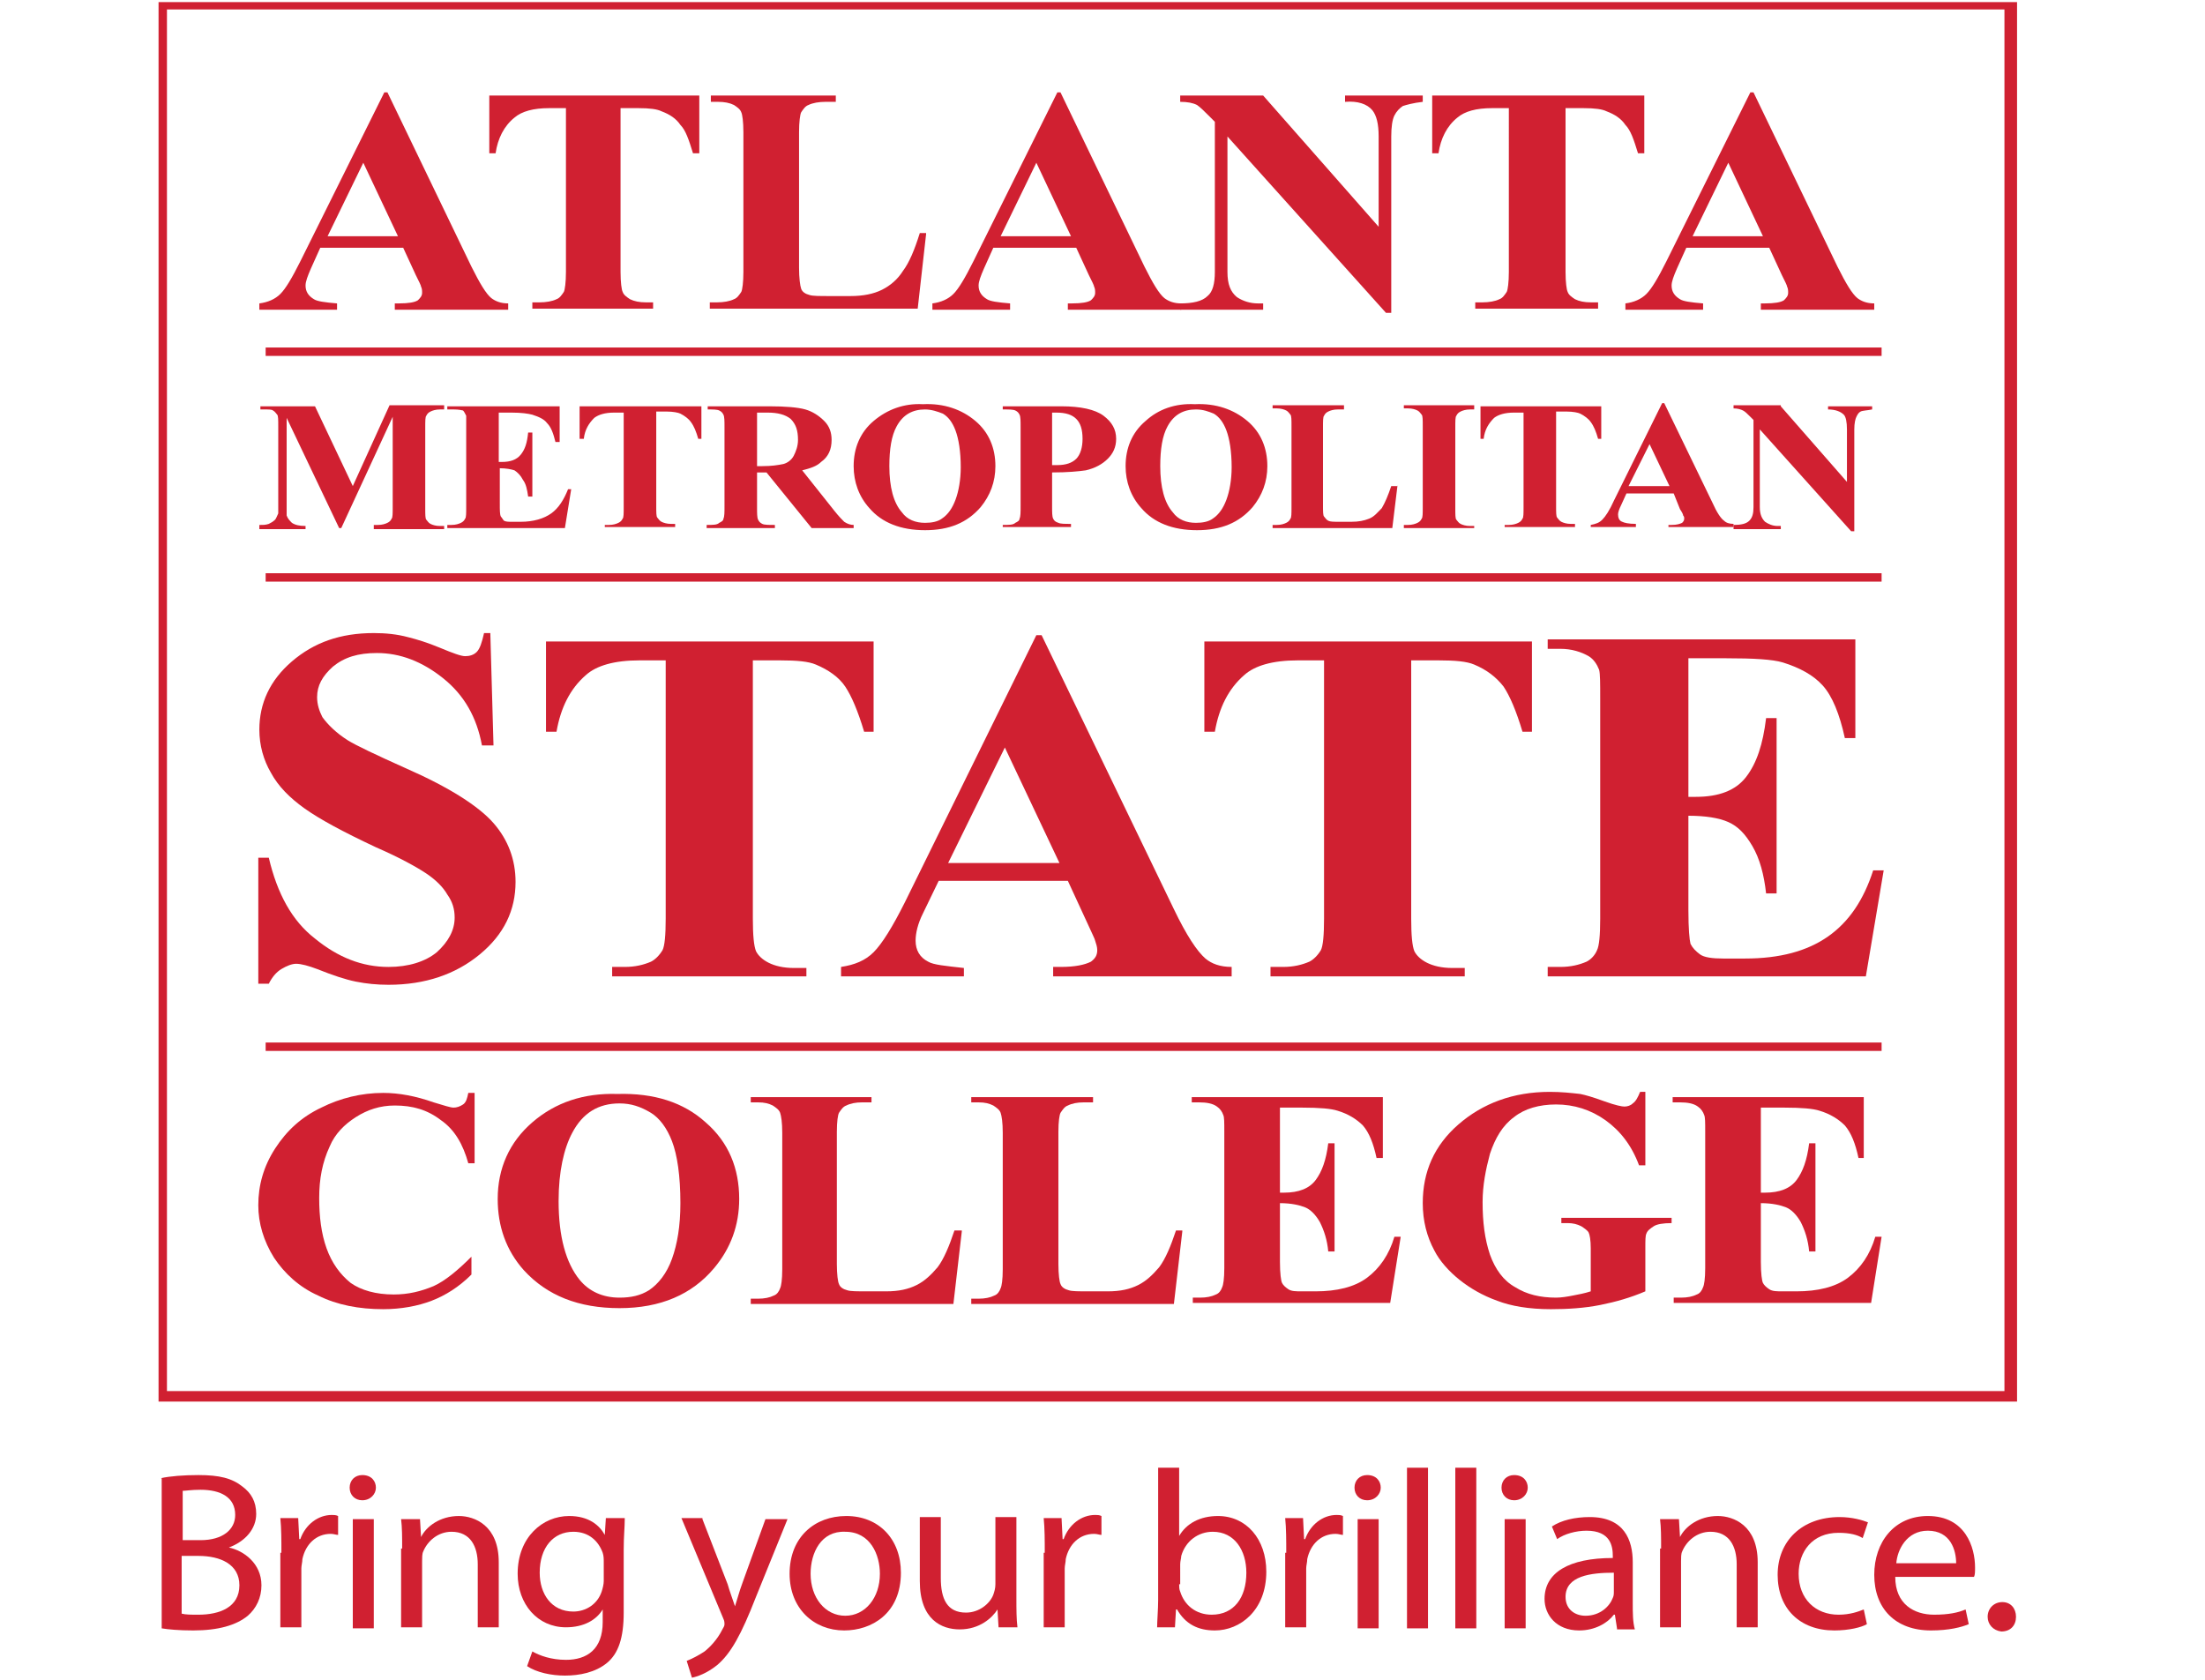<?xml version="1.0" encoding="utf-8"?>
<!-- Generator: Adobe Illustrator 25.2.3, SVG Export Plug-In . SVG Version: 6.00 Build 0)  -->
<svg version="1.1" id="institutions" xmlns="http://www.w3.org/2000/svg" xmlns:xlink="http://www.w3.org/1999/xlink" x="0px"
	 y="0px" viewBox="0 0 210 160" style="enable-background:new 0 0 210 160;" xml:space="preserve">
<style type="text/css">
	.st0{fill:#D02031;}
</style>
<g>
	<path class="st0" d="M15.1,0.2v133.3h177V0.2H15.1z M190.9,132.5h-175V0.9h175V132.5z"/>
	<g>
		<path class="st0" d="M38.4,23.6h-7.9l-0.9,2c-0.3,0.7-0.5,1.2-0.5,1.6c0,0.6,0.3,1,0.8,1.3c0.3,0.2,1,0.3,2.2,0.4v0.6h-7.4v-0.6
			c0.8-0.1,1.5-0.4,2-0.9c0.5-0.5,1.1-1.5,1.9-3.1l8-16.1h0.3l8,16.6c0.8,1.6,1.4,2.6,1.9,3c0.4,0.3,0.9,0.5,1.6,0.5v0.6H37.6v-0.6
			H38c0.9,0,1.5-0.1,1.8-0.3c0.2-0.2,0.4-0.4,0.4-0.7c0-0.2,0-0.4-0.1-0.6c0-0.1-0.2-0.5-0.5-1.1L38.4,23.6z M37.9,22.5l-3.3-7
			l-3.4,7H37.9z"/>
		<path class="st0" d="M66.6,9.1v5.5H66c-0.4-1.3-0.7-2.2-1.2-2.7c-0.4-0.6-1-1-1.8-1.3c-0.4-0.2-1.1-0.3-2.2-0.3h-1.7v15.6
			c0,1,0.1,1.7,0.2,1.9c0.1,0.3,0.4,0.5,0.7,0.7c0.4,0.2,0.9,0.3,1.5,0.3h0.7v0.6H50.7v-0.6h0.7c0.6,0,1.2-0.1,1.6-0.3
			c0.3-0.1,0.5-0.4,0.7-0.7c0.1-0.2,0.2-0.9,0.2-1.9V10.3h-1.6c-1.5,0-2.6,0.3-3.3,0.9c-1,0.8-1.6,2-1.8,3.4h-0.6V9.1H66.6z"/>
		<path class="st0" d="M88.2,22.3l-0.8,7.1H67.6v-0.6h0.7c0.6,0,1.2-0.1,1.6-0.3c0.3-0.1,0.5-0.4,0.7-0.7c0.1-0.2,0.2-0.9,0.2-1.9
			V12.6c0-1-0.1-1.7-0.2-1.9c-0.1-0.3-0.4-0.5-0.7-0.7c-0.4-0.2-0.9-0.3-1.5-0.3h-0.7V9.1h11.9v0.6h-1c-0.6,0-1.2,0.1-1.6,0.3
			c-0.3,0.1-0.5,0.4-0.7,0.7c-0.1,0.2-0.2,0.9-0.2,1.9v12.9c0,1,0.1,1.7,0.2,2c0.1,0.3,0.4,0.5,0.8,0.6c0.3,0.1,0.9,0.1,2,0.1h1.9
			c1.2,0,2.2-0.2,3-0.6c0.8-0.4,1.5-1,2-1.8c0.6-0.8,1.1-2,1.6-3.6H88.2z"/>
		<path class="st0" d="M102.5,23.6h-7.9l-0.9,2c-0.3,0.7-0.5,1.2-0.5,1.6c0,0.6,0.3,1,0.8,1.3c0.3,0.2,1,0.3,2.2,0.4v0.6h-7.4v-0.6
			c0.8-0.1,1.5-0.4,2-0.9c0.5-0.5,1.1-1.5,1.9-3.1l8-16.1h0.3l8,16.6c0.8,1.6,1.4,2.6,1.9,3c0.4,0.3,0.9,0.5,1.6,0.5v0.6h-10.8v-0.6
			h0.4c0.9,0,1.5-0.1,1.8-0.3c0.2-0.2,0.4-0.4,0.4-0.7c0-0.2,0-0.4-0.1-0.6c0-0.1-0.2-0.5-0.5-1.1L102.5,23.6z M102,22.5l-3.3-7
			l-3.4,7H102z"/>
		<path class="st0" d="M120.3,9.1l11,12.5V13c0-1.2-0.2-2-0.6-2.5c-0.5-0.6-1.4-0.9-2.6-0.8V9.1h7.4v0.6c-0.9,0.1-1.6,0.3-1.9,0.4
			c-0.3,0.2-0.6,0.5-0.8,0.9c-0.2,0.4-0.3,1.1-0.3,2v16.8H132L116.9,13v12.9c0,1.2,0.3,1.9,0.9,2.4c0.6,0.4,1.3,0.6,2,0.6h0.5v0.6
			h-7.9v-0.6c1.2,0,2.1-0.2,2.6-0.7c0.5-0.4,0.7-1.2,0.7-2.3V11.6l-0.5-0.5c-0.5-0.5-0.9-0.9-1.2-1.1c-0.4-0.2-0.9-0.3-1.6-0.3V9.1
			H120.3z"/>
		<path class="st0" d="M156.6,9.1v5.5H156c-0.4-1.3-0.7-2.2-1.2-2.7c-0.4-0.6-1-1-1.8-1.3c-0.4-0.2-1.1-0.3-2.2-0.3h-1.7v15.6
			c0,1,0.1,1.7,0.2,1.9c0.1,0.3,0.4,0.5,0.7,0.7c0.4,0.2,0.9,0.3,1.5,0.3h0.7v0.6h-11.7v-0.6h0.7c0.6,0,1.2-0.1,1.6-0.3
			c0.3-0.1,0.5-0.4,0.7-0.7c0.1-0.2,0.2-0.9,0.2-1.9V10.3h-1.6c-1.5,0-2.6,0.3-3.3,0.9c-1,0.8-1.6,2-1.8,3.4h-0.6V9.1H156.6z"/>
		<path class="st0" d="M168.5,23.6h-7.9l-0.9,2c-0.3,0.7-0.5,1.2-0.5,1.6c0,0.6,0.3,1,0.8,1.3c0.3,0.2,1,0.3,2.2,0.4v0.6h-7.4v-0.6
			c0.8-0.1,1.5-0.4,2-0.9c0.5-0.5,1.1-1.5,1.9-3.1l8-16.1h0.3l8,16.6c0.8,1.6,1.4,2.6,1.9,3c0.4,0.3,0.9,0.5,1.6,0.5v0.6h-10.8v-0.6
			h0.4c0.9,0,1.5-0.1,1.8-0.3c0.2-0.2,0.4-0.4,0.4-0.7c0-0.2,0-0.4-0.1-0.6c0-0.1-0.2-0.5-0.5-1.1L168.5,23.6z M167.9,22.5l-3.3-7
			l-3.4,7H167.9z"/>
	</g>
	<g>
		<path class="st0" d="M33.6,46.3l3.5-7.7h5.2V39h-0.4c-0.4,0-0.7,0.1-0.9,0.2c-0.2,0.1-0.3,0.2-0.4,0.4c-0.1,0.1-0.1,0.5-0.1,1.1
			v7.7c0,0.6,0,1,0.1,1.1c0.1,0.1,0.2,0.3,0.4,0.4c0.2,0.1,0.5,0.2,0.9,0.2h0.4v0.3h-6.7V50h0.4c0.4,0,0.7-0.1,0.9-0.2
			c0.2-0.1,0.3-0.2,0.4-0.4c0.1-0.1,0.1-0.5,0.1-1.1v-8.6l-4.9,10.6h-0.2l-5-10.5v8.2c0,0.6,0,0.9,0,1.1c0.1,0.3,0.3,0.5,0.5,0.7
			c0.3,0.2,0.7,0.3,1.3,0.3v0.3h-4.4V50h0.1c0.3,0,0.5,0,0.8-0.1c0.2-0.1,0.4-0.2,0.6-0.4c0.1-0.1,0.2-0.4,0.3-0.6
			c0-0.1,0-0.4,0-0.9v-7.4c0-0.6,0-1-0.1-1.1c-0.1-0.1-0.2-0.3-0.4-0.4C25.9,39,25.6,39,25.2,39h-0.4v-0.3H30L33.6,46.3z"/>
		<path class="st0" d="M47.5,39.3v4.7h0.3c0.8,0,1.4-0.2,1.8-0.7c0.4-0.5,0.6-1.1,0.7-2.1h0.4v6.1h-0.4c-0.1-0.7-0.2-1.2-0.5-1.6
			c-0.2-0.4-0.5-0.7-0.8-0.9c-0.3-0.1-0.8-0.2-1.4-0.2V48c0,0.6,0,1,0.1,1.2c0.1,0.1,0.2,0.3,0.3,0.4c0.2,0.1,0.4,0.1,0.8,0.1h0.8
			c1.2,0,2.2-0.3,2.9-0.8c0.7-0.5,1.2-1.3,1.6-2.3h0.3l-0.6,3.7H42.6V50H43c0.4,0,0.7-0.1,0.9-0.2c0.2-0.1,0.3-0.2,0.4-0.4
			c0.1-0.1,0.1-0.5,0.1-1.1v-7.7c0-0.5,0-0.8,0-1c-0.1-0.2-0.2-0.4-0.3-0.5C43.7,39,43.4,39,43,39h-0.4v-0.3h10.7v3.4h-0.4
			c-0.2-0.8-0.4-1.4-0.8-1.8c-0.3-0.4-0.8-0.6-1.4-0.8c-0.4-0.1-1-0.2-2-0.2H47.5z"/>
		<path class="st0" d="M66.8,38.7v3.1h-0.3c-0.2-0.7-0.4-1.2-0.7-1.6c-0.2-0.3-0.6-0.6-1-0.8c-0.2-0.1-0.7-0.2-1.3-0.2h-1v9
			c0,0.6,0,1,0.1,1.1c0.1,0.1,0.2,0.3,0.4,0.4c0.2,0.1,0.5,0.2,0.9,0.2h0.4v0.3h-6.7V50h0.4c0.4,0,0.7-0.1,0.9-0.2
			c0.2-0.1,0.3-0.2,0.4-0.4c0.1-0.1,0.1-0.5,0.1-1.1v-9h-0.9c-0.9,0-1.5,0.2-1.9,0.5c-0.5,0.5-0.9,1.1-1,2h-0.4v-3.1H66.8z"/>
		<path class="st0" d="M72.1,45v3.3c0,0.6,0,1,0.1,1.2c0.1,0.2,0.2,0.3,0.4,0.4c0.2,0.1,0.6,0.1,1.2,0.1v0.3h-6.5V50
			c0.6,0,1,0,1.2-0.2c0.2-0.1,0.4-0.2,0.4-0.4c0.1-0.2,0.1-0.6,0.1-1.2v-7.5c0-0.6,0-1-0.1-1.2c-0.1-0.2-0.2-0.3-0.4-0.4
			C68.3,39,67.9,39,67.4,39v-0.3h5.9c1.5,0,2.7,0.1,3.4,0.3c0.7,0.2,1.3,0.6,1.8,1.1c0.5,0.5,0.7,1.1,0.7,1.8c0,0.9-0.3,1.6-1,2.1
			c-0.4,0.4-1,0.6-1.8,0.8l3.1,3.9c0.4,0.5,0.7,0.8,0.9,1c0.3,0.2,0.6,0.3,0.9,0.3v0.3h-4L73,45H72.1z M72.1,39.3v5.1h0.5
			c0.9,0,1.5-0.1,2-0.2c0.4-0.1,0.8-0.4,1-0.8c0.2-0.4,0.4-0.9,0.4-1.5c0-0.9-0.2-1.5-0.7-2c-0.5-0.4-1.2-0.6-2.2-0.6H72.1z"/>
		<path class="st0" d="M87.9,38.5c2-0.1,3.7,0.5,5,1.6c1.3,1.1,1.9,2.6,1.9,4.3c0,1.5-0.5,2.8-1.4,3.9c-1.3,1.5-3,2.2-5.3,2.2
			c-2.3,0-4.1-0.7-5.3-2.1c-1-1.1-1.5-2.5-1.5-4c0-1.7,0.6-3.2,1.9-4.3C84.5,39,86.1,38.4,87.9,38.5z M88.1,39
			c-1.2,0-2.1,0.5-2.7,1.6c-0.5,0.9-0.7,2.2-0.7,3.8c0,2,0.4,3.5,1.2,4.4c0.5,0.7,1.3,1,2.2,1c0.6,0,1.2-0.1,1.6-0.4
			c0.6-0.4,1-1,1.3-1.8c0.3-0.8,0.5-1.9,0.5-3.1c0-1.5-0.2-2.7-0.5-3.5c-0.3-0.8-0.7-1.3-1.2-1.6C89.3,39.2,88.7,39,88.1,39z"/>
		<path class="st0" d="M100.2,45v3.2c0,0.6,0,1,0.1,1.2c0.1,0.2,0.2,0.3,0.5,0.4c0.2,0.1,0.6,0.1,1.2,0.1v0.3h-6.5V50
			c0.6,0,1,0,1.2-0.2c0.2-0.1,0.4-0.2,0.4-0.4c0.1-0.2,0.1-0.6,0.1-1.2v-7.5c0-0.6,0-1-0.1-1.2c-0.1-0.2-0.2-0.3-0.4-0.4
			C96.5,39,96.1,39,95.5,39v-0.3h5.6c1.8,0,3.2,0.3,4,0.9c0.8,0.6,1.2,1.3,1.2,2.2c0,0.8-0.3,1.4-0.8,1.9c-0.5,0.5-1.2,0.9-2.1,1.1
			C102.7,44.9,101.7,45,100.2,45z M100.2,39.3v5c0.2,0,0.4,0,0.5,0c0.8,0,1.4-0.2,1.8-0.6c0.4-0.4,0.6-1.1,0.6-1.9
			c0-0.9-0.2-1.5-0.6-1.9c-0.4-0.4-1-0.6-1.9-0.6H100.2z"/>
		<path class="st0" d="M113.8,38.5c2-0.1,3.7,0.5,5,1.6c1.3,1.1,1.9,2.6,1.9,4.3c0,1.5-0.5,2.8-1.4,3.9c-1.3,1.5-3,2.2-5.3,2.2
			c-2.3,0-4.1-0.7-5.3-2.1c-1-1.1-1.5-2.5-1.5-4c0-1.7,0.6-3.2,1.9-4.3C110.3,39,111.9,38.4,113.8,38.5z M113.9,39
			c-1.2,0-2.1,0.5-2.7,1.6c-0.5,0.9-0.7,2.2-0.7,3.8c0,2,0.4,3.5,1.2,4.4c0.5,0.7,1.3,1,2.2,1c0.6,0,1.2-0.1,1.6-0.4
			c0.6-0.4,1-1,1.3-1.8c0.3-0.8,0.5-1.9,0.5-3.1c0-1.5-0.2-2.7-0.5-3.5c-0.3-0.8-0.7-1.3-1.2-1.6C115.1,39.2,114.6,39,113.9,39z"/>
		<path class="st0" d="M133.1,46.2l-0.5,4.1h-11.4V50h0.4c0.4,0,0.7-0.1,0.9-0.2c0.2-0.1,0.3-0.2,0.4-0.4c0.1-0.1,0.1-0.5,0.1-1.1
			v-7.7c0-0.6,0-1-0.1-1.1c-0.1-0.1-0.2-0.3-0.4-0.4c-0.2-0.1-0.5-0.2-0.9-0.2h-0.4v-0.3h6.8V39h-0.6c-0.4,0-0.7,0.1-0.9,0.2
			c-0.2,0.1-0.3,0.2-0.4,0.4c-0.1,0.1-0.1,0.5-0.1,1.1v7.4c0,0.6,0,1,0.1,1.1s0.2,0.3,0.4,0.4c0.2,0.1,0.5,0.1,1.1,0.1h1.1
			c0.7,0,1.2-0.1,1.7-0.3c0.5-0.2,0.8-0.6,1.2-1c0.3-0.5,0.6-1.2,0.9-2.1H133.1z"/>
		<path class="st0" d="M140.4,50v0.3h-6.7V50h0.4c0.4,0,0.7-0.1,0.9-0.2c0.2-0.1,0.3-0.2,0.4-0.4c0.1-0.1,0.1-0.5,0.1-1.1v-7.7
			c0-0.6,0-1-0.1-1.1c-0.1-0.1-0.2-0.3-0.4-0.4c-0.2-0.1-0.5-0.2-0.9-0.2h-0.4v-0.3h6.7V39H140c-0.4,0-0.7,0.1-0.9,0.2
			c-0.2,0.1-0.3,0.2-0.4,0.4c-0.1,0.1-0.1,0.5-0.1,1.1v7.7c0,0.6,0,1,0.1,1.1c0.1,0.1,0.2,0.3,0.4,0.4c0.2,0.1,0.5,0.2,0.9,0.2
			H140.4z"/>
		<path class="st0" d="M152.5,38.7v3.1h-0.3c-0.2-0.7-0.4-1.2-0.7-1.6c-0.2-0.3-0.6-0.6-1-0.8c-0.2-0.1-0.7-0.2-1.3-0.2h-1v9
			c0,0.6,0,1,0.1,1.1c0.1,0.1,0.2,0.3,0.4,0.4c0.2,0.1,0.5,0.2,0.9,0.2h0.4v0.3h-6.7V50h0.4c0.4,0,0.7-0.1,0.9-0.2
			c0.2-0.1,0.3-0.2,0.4-0.4c0.1-0.1,0.1-0.5,0.1-1.1v-9h-0.9c-0.9,0-1.5,0.2-1.9,0.5c-0.5,0.5-0.9,1.1-1,2H141v-3.1H152.5z"/>
		<path class="st0" d="M159.4,47h-4.5l-0.5,1.1c-0.2,0.4-0.3,0.7-0.3,0.9c0,0.3,0.1,0.6,0.4,0.7c0.2,0.1,0.6,0.2,1.3,0.2v0.3h-4.3
			V50c0.5-0.1,0.8-0.2,1.1-0.5c0.3-0.3,0.7-0.9,1.1-1.8l4.6-9.3h0.2l4.6,9.5c0.4,0.9,0.8,1.5,1.1,1.7c0.2,0.2,0.5,0.3,0.9,0.3v0.3
			h-6.2V50h0.3c0.5,0,0.8-0.1,1-0.2c0.1-0.1,0.2-0.2,0.2-0.4c0-0.1,0-0.2-0.1-0.3c0-0.1-0.1-0.3-0.3-0.6L159.4,47z M159,46.3l-1.9-4
			l-2,4H159z"/>
		<path class="st0" d="M169.6,38.7l6.3,7.2v-5c0-0.7-0.1-1.2-0.3-1.4c-0.3-0.3-0.8-0.5-1.5-0.5v-0.3h4.2V39
			c-0.5,0.1-0.9,0.1-1.1,0.2c-0.2,0.1-0.3,0.3-0.4,0.5c-0.1,0.2-0.2,0.6-0.2,1.2v9.7h-0.3l-8.7-9.7v7.4c0,0.7,0.2,1.1,0.5,1.4
			c0.3,0.2,0.7,0.4,1.2,0.4h0.3v0.3h-4.5V50c0.7,0,1.2-0.1,1.5-0.4s0.4-0.7,0.4-1.3V40l-0.3-0.3c-0.3-0.3-0.5-0.5-0.7-0.6
			c-0.2-0.1-0.5-0.2-0.9-0.2v-0.3H169.6z"/>
	</g>
	<g>
		<path class="st0" d="M46.7,60.4L47,71h-1.1c-0.5-2.7-1.7-4.8-3.7-6.4c-2-1.6-4.1-2.4-6.3-2.4c-1.8,0-3.1,0.4-4.2,1.3
			c-1,0.9-1.5,1.8-1.5,2.9c0,0.7,0.2,1.3,0.5,1.9c0.5,0.7,1.3,1.5,2.4,2.2c0.8,0.5,2.7,1.4,5.6,2.7c4.1,1.8,6.9,3.6,8.3,5.2
			c1.4,1.6,2.1,3.5,2.1,5.6c0,2.7-1.1,5-3.4,6.9c-2.3,1.9-5.2,2.9-8.7,2.9c-1.1,0-2.1-0.1-3.1-0.3c-1-0.2-2.2-0.6-3.7-1.2
			c-0.8-0.3-1.5-0.5-2-0.5c-0.4,0-0.9,0.2-1.4,0.5c-0.5,0.3-0.9,0.8-1.2,1.4h-1v-12h1c0.8,3.4,2.2,6,4.4,7.7c2.2,1.8,4.5,2.7,7,2.7
			c1.9,0,3.5-0.5,4.6-1.4c1.1-1,1.7-2.1,1.7-3.3c0-0.8-0.2-1.5-0.7-2.2c-0.4-0.7-1.1-1.4-2-2c-0.9-0.6-2.5-1.5-4.8-2.5
			C32.6,79.2,30.4,78,29,77c-1.4-1-2.5-2.1-3.2-3.4c-0.7-1.2-1.1-2.6-1.1-4.1c0-2.5,1-4.7,3.1-6.5c2.1-1.8,4.6-2.7,7.8-2.7
			c1.1,0,2.2,0.1,3.3,0.4c0.8,0.2,1.8,0.5,3,1c1.2,0.5,2,0.8,2.4,0.8c0.4,0,0.8-0.1,1.1-0.4c0.3-0.3,0.5-0.9,0.7-1.8H46.7z"/>
		<path class="st0" d="M83.2,61.1v8.6h-0.9c-0.6-2-1.2-3.4-1.8-4.3s-1.6-1.6-2.8-2.1c-0.7-0.3-1.8-0.4-3.4-0.4h-2.6v24.6
			c0,1.6,0.1,2.6,0.3,3.1c0.2,0.4,0.6,0.8,1.2,1.1c0.6,0.3,1.4,0.5,2.4,0.5h1.2V93H58.3v-0.9h1.2c1,0,1.8-0.2,2.5-0.5
			c0.4-0.2,0.8-0.6,1.1-1.1c0.2-0.4,0.3-1.4,0.3-3V62.9h-2.5c-2.4,0-4.1,0.5-5.1,1.4c-1.5,1.3-2.4,3.1-2.8,5.4h-1v-8.6H83.2z"/>
		<path class="st0" d="M101.7,83.9H89.4L87.9,87c-0.5,1-0.7,1.9-0.7,2.6c0,0.9,0.4,1.6,1.2,2c0.5,0.3,1.6,0.4,3.4,0.6V93H80.1v-0.9
			c1.3-0.2,2.3-0.6,3.1-1.4c0.8-0.8,1.8-2.4,3-4.8l12.5-25.4h0.5l12.6,26.1c1.2,2.5,2.2,4,3,4.7c0.6,0.5,1.4,0.8,2.5,0.8V93h-17
			v-0.9h0.7c1.4,0,2.3-0.2,2.9-0.5c0.4-0.3,0.6-0.6,0.6-1.1c0-0.3-0.1-0.6-0.2-0.9c0-0.1-0.3-0.7-0.8-1.8L101.7,83.9z M100.9,82.2
			l-5.2-11l-5.4,11H100.9z"/>
		<path class="st0" d="M145.9,61.1v8.6H145c-0.6-2-1.2-3.4-1.8-4.3c-0.7-0.9-1.6-1.6-2.8-2.1c-0.7-0.3-1.8-0.4-3.4-0.4h-2.6v24.6
			c0,1.6,0.1,2.6,0.3,3.1c0.2,0.4,0.6,0.8,1.2,1.1c0.6,0.3,1.4,0.5,2.4,0.5h1.2V93H121v-0.9h1.2c1,0,1.8-0.2,2.5-0.5
			c0.4-0.2,0.8-0.6,1.1-1.1c0.2-0.4,0.3-1.4,0.3-3V62.9h-2.5c-2.4,0-4.1,0.5-5.1,1.4c-1.5,1.3-2.4,3.1-2.8,5.4h-1v-8.6H145.9z"/>
		<path class="st0" d="M160.8,62.9v13h0.7c2.2,0,3.8-0.6,4.8-1.9c1-1.3,1.6-3.1,1.9-5.6h1v16.7h-1c-0.2-1.8-0.6-3.3-1.3-4.5
			c-0.7-1.2-1.4-1.9-2.3-2.3s-2.2-0.6-3.8-0.6v9c0,1.8,0.1,2.8,0.2,3.2c0.2,0.4,0.5,0.7,0.9,1c0.4,0.3,1.2,0.4,2.2,0.4h2.1
			c3.3,0,5.9-0.7,7.9-2.1c2-1.4,3.4-3.5,4.3-6.3h1L177.7,93h-30.3v-0.9h1.2c1,0,1.8-0.2,2.5-0.5c0.4-0.2,0.8-0.6,1-1.1
			c0.2-0.4,0.3-1.4,0.3-3v-21c0-1.4,0-2.3-0.1-2.7c-0.2-0.5-0.5-1-1-1.3c-0.7-0.4-1.6-0.7-2.7-0.7h-1.2v-0.9h29.3v9.4h-1
			c-0.5-2.3-1.2-4-2.1-5c-0.9-1-2.2-1.7-3.8-2.2c-1-0.3-2.8-0.4-5.4-0.4H160.8z"/>
	</g>
	<g>
		<path class="st0" d="M45.2,104v6.8h-0.6c-0.5-1.8-1.3-3.2-2.6-4.1c-1.3-1-2.7-1.4-4.4-1.4c-1.4,0-2.6,0.4-3.7,1.1
			c-1.1,0.7-2,1.6-2.5,2.8c-0.7,1.5-1,3.1-1,4.9c0,1.8,0.2,3.4,0.7,4.8c0.5,1.4,1.3,2.5,2.3,3.3c1,0.7,2.4,1.1,4.1,1.1
			c1.4,0,2.6-0.3,3.8-0.8c1.1-0.5,2.3-1.5,3.6-2.8v1.7c-1.2,1.2-2.5,2-3.8,2.5c-1.3,0.5-2.9,0.8-4.6,0.8c-2.3,0-4.4-0.4-6.2-1.3
			c-1.8-0.8-3.2-2.1-4.2-3.6c-1-1.6-1.5-3.3-1.5-5c0-1.9,0.5-3.7,1.6-5.4c1.1-1.7,2.5-3,4.4-3.9c1.8-0.9,3.8-1.4,5.9-1.4
			c1.5,0,3.1,0.3,4.8,0.9c1,0.3,1.6,0.5,1.9,0.5c0.3,0,0.6-0.1,0.9-0.3c0.3-0.2,0.4-0.6,0.5-1.1H45.2z"/>
		<path class="st0" d="M58.8,104.2c3.5-0.1,6.3,0.8,8.4,2.7c2.2,1.9,3.2,4.4,3.2,7.3c0,2.5-0.8,4.7-2.4,6.6c-2.1,2.5-5.1,3.8-9,3.8
			c-3.9,0-6.9-1.2-9.1-3.6c-1.7-1.9-2.5-4.2-2.5-6.8c0-2.9,1.1-5.4,3.3-7.3C52.9,105,55.6,104.1,58.8,104.2z M59,105.1
			c-2,0-3.5,0.9-4.5,2.8c-0.8,1.5-1.3,3.7-1.3,6.5c0,3.4,0.7,5.9,2,7.5c0.9,1.1,2.2,1.7,3.8,1.7c1.1,0,2-0.2,2.8-0.7
			c0.9-0.6,1.7-1.6,2.2-3c0.5-1.4,0.8-3.1,0.8-5.3c0-2.6-0.3-4.6-0.8-5.9c-0.5-1.3-1.2-2.2-2-2.7C61,105.4,60.1,105.1,59,105.1z"/>
		<path class="st0" d="M91.6,117.3l-0.8,6.9H71.5v-0.5h0.7c0.6,0,1.1-0.1,1.5-0.3c0.3-0.1,0.5-0.4,0.6-0.7c0.1-0.2,0.2-0.8,0.2-1.8
			v-13c0-1-0.1-1.6-0.2-1.9c-0.1-0.3-0.4-0.5-0.7-0.7c-0.4-0.2-0.8-0.3-1.4-0.3h-0.7v-0.5H83v0.5h-0.9c-0.6,0-1.1,0.1-1.5,0.3
			c-0.3,0.1-0.5,0.4-0.7,0.7c-0.1,0.2-0.2,0.8-0.2,1.8v12.6c0,1,0.1,1.7,0.2,1.9c0.1,0.3,0.4,0.5,0.8,0.6c0.3,0.1,0.9,0.1,1.9,0.1
			h1.8c1.2,0,2.1-0.2,2.9-0.6c0.8-0.4,1.4-1,2-1.7c0.6-0.8,1.1-2,1.6-3.5H91.6z"/>
		<path class="st0" d="M112.6,117.3l-0.8,6.9H92.5v-0.5h0.7c0.6,0,1.1-0.1,1.5-0.3c0.3-0.1,0.5-0.4,0.6-0.7c0.1-0.2,0.2-0.8,0.2-1.8
			v-13c0-1-0.1-1.6-0.2-1.9c-0.1-0.3-0.4-0.5-0.7-0.7c-0.4-0.2-0.8-0.3-1.4-0.3h-0.7v-0.5h11.6v0.5h-0.9c-0.6,0-1.1,0.1-1.5,0.3
			c-0.3,0.1-0.5,0.4-0.7,0.7c-0.1,0.2-0.2,0.8-0.2,1.8v12.6c0,1,0.1,1.7,0.2,1.9c0.1,0.3,0.4,0.5,0.8,0.6c0.3,0.1,0.9,0.1,1.9,0.1
			h1.8c1.2,0,2.1-0.2,2.9-0.6c0.8-0.4,1.4-1,2-1.7c0.6-0.8,1.1-2,1.6-3.5H112.6z"/>
		<path class="st0" d="M121.9,105.6v8h0.4c1.4,0,2.4-0.4,3-1.2c0.6-0.8,1-1.9,1.2-3.5h0.6v10.3h-0.6c-0.1-1.1-0.4-2-0.8-2.8
			c-0.4-0.7-0.9-1.2-1.4-1.4c-0.5-0.2-1.3-0.4-2.4-0.4v5.6c0,1.1,0.1,1.8,0.2,2c0.1,0.2,0.3,0.4,0.6,0.6c0.3,0.2,0.7,0.2,1.3,0.2
			h1.3c2,0,3.7-0.4,4.9-1.3c1.2-0.9,2.1-2.2,2.6-3.9h0.6l-1,6.3h-18.8v-0.5h0.7c0.6,0,1.1-0.1,1.5-0.3c0.3-0.1,0.5-0.4,0.6-0.7
			c0.1-0.2,0.2-0.8,0.2-1.8v-13c0-0.9,0-1.4-0.1-1.6c-0.1-0.3-0.3-0.6-0.6-0.8c-0.4-0.3-1-0.4-1.7-0.4h-0.7v-0.5h18.2v5.8h-0.6
			c-0.3-1.4-0.7-2.4-1.3-3.1c-0.6-0.6-1.4-1.1-2.4-1.4c-0.6-0.2-1.7-0.3-3.4-0.3H121.9z"/>
		<path class="st0" d="M156.7,104v7h-0.6c-0.7-1.9-1.8-3.3-3.2-4.3c-1.4-1-3-1.5-4.7-1.5c-1.6,0-3,0.4-4,1.2c-1.1,0.8-1.8,2-2.3,3.5
			c-0.4,1.5-0.7,3-0.7,4.6c0,1.9,0.2,3.5,0.7,5c0.5,1.4,1.3,2.5,2.4,3.1c1.1,0.7,2.4,1,3.9,1c0.5,0,1.1-0.1,1.6-0.2
			c0.5-0.1,1.1-0.2,1.7-0.4v-4.1c0-0.8-0.1-1.3-0.2-1.5c-0.1-0.2-0.4-0.4-0.7-0.6c-0.4-0.2-0.8-0.3-1.3-0.3h-0.6v-0.5h10.5v0.5
			c-0.8,0-1.4,0.1-1.7,0.3c-0.3,0.2-0.6,0.4-0.7,0.7c-0.1,0.2-0.1,0.6-0.1,1.4v4.1c-1.4,0.6-2.8,1-4.3,1.3c-1.5,0.3-3.1,0.4-4.7,0.4
			c-2.1,0-3.8-0.3-5.1-0.8c-1.4-0.5-2.6-1.2-3.6-2c-1-0.8-1.9-1.8-2.4-2.8c-0.7-1.3-1.1-2.8-1.1-4.5c0-3,1.1-5.5,3.4-7.5
			c2.3-2,5.2-3.1,8.7-3.1c1.1,0,2,0.1,2.9,0.2c0.5,0.1,1.2,0.3,2.3,0.7c1.1,0.4,1.7,0.5,1.9,0.5c0.3,0,0.6-0.1,0.8-0.3
			c0.3-0.2,0.5-0.6,0.7-1.1H156.7z"/>
		<path class="st0" d="M167.7,105.6v8h0.4c1.4,0,2.4-0.4,3-1.2c0.6-0.8,1-1.9,1.2-3.5h0.6v10.3h-0.6c-0.1-1.1-0.4-2-0.8-2.8
			c-0.4-0.7-0.9-1.2-1.4-1.4c-0.5-0.2-1.3-0.4-2.4-0.4v5.6c0,1.1,0.1,1.8,0.2,2c0.1,0.2,0.3,0.4,0.6,0.6c0.3,0.2,0.7,0.2,1.3,0.2
			h1.3c2,0,3.7-0.4,4.9-1.3c1.2-0.9,2.1-2.2,2.6-3.9h0.6l-1,6.3h-18.8v-0.5h0.7c0.6,0,1.1-0.1,1.5-0.3c0.3-0.1,0.5-0.4,0.6-0.7
			c0.1-0.2,0.2-0.8,0.2-1.8v-13c0-0.9,0-1.4-0.1-1.6c-0.1-0.3-0.3-0.6-0.6-0.8c-0.4-0.3-1-0.4-1.7-0.4h-0.7v-0.5h18.2v5.8H177
			c-0.3-1.4-0.7-2.4-1.3-3.1c-0.6-0.6-1.4-1.1-2.4-1.4c-0.6-0.2-1.7-0.3-3.4-0.3H167.7z"/>
	</g>
	<rect x="25.3" y="99.3" class="st0" width="153.9" height="0.8"/>
	<rect x="25.3" y="54.6" class="st0" width="153.9" height="0.8"/>
	<rect x="25.3" y="33.1" class="st0" width="153.9" height="0.8"/>
	<g>
		<path class="st0" d="M15.3,140.8c0.9-0.2,2.2-0.3,3.6-0.3c2,0,3.2,0.3,4.2,1.1c0.8,0.6,1.3,1.4,1.3,2.6c0,1.4-1,2.6-2.6,3.2v0
			c1.4,0.3,3.1,1.5,3.1,3.6c0,1.2-0.5,2.2-1.3,2.9c-1.1,0.9-2.8,1.4-5.2,1.4c-1.4,0-2.4-0.1-3-0.2V140.8z M17.3,146.7h1.8
			c2.1,0,3.3-1,3.3-2.4c0-1.7-1.4-2.4-3.3-2.4c-0.9,0-1.4,0.1-1.7,0.1V146.7z M17.3,153.7c0.4,0.1,0.9,0.1,1.6,0.1
			c2,0,3.9-0.7,3.9-2.8c0-2-1.8-2.8-3.9-2.8h-1.6V153.7z"/>
		<path class="st0" d="M26.8,147.9c0-1.2,0-2.3-0.1-3.3h1.7l0.1,2h0.1c0.5-1.4,1.7-2.3,3-2.3c0.2,0,0.4,0,0.6,0.1v1.8
			c-0.2,0-0.4-0.1-0.7-0.1c-1.4,0-2.4,1-2.7,2.4c0,0.3-0.1,0.6-0.1,0.9v5.6h-2V147.9z"/>
		<path class="st0" d="M35.8,141.7c0,0.6-0.5,1.2-1.3,1.2c-0.7,0-1.2-0.5-1.2-1.2c0-0.7,0.5-1.2,1.2-1.2
			C35.4,140.5,35.8,141.1,35.8,141.7z M33.6,155.1v-10.4h2v10.4H33.6z"/>
		<path class="st0" d="M38.3,147.5c0-1.1,0-2-0.1-2.8h1.8l0.1,1.7h0c0.5-1,1.8-2,3.6-2c1.5,0,3.8,0.9,3.8,4.4v6.2h-2v-6
			c0-1.7-0.7-3.1-2.5-3.1c-1.3,0-2.3,0.9-2.7,1.9c-0.1,0.2-0.1,0.6-0.1,0.9v6.3h-2V147.5z"/>
		<path class="st0" d="M59.5,144.7c0,0.8-0.1,1.6-0.1,2.9v6c0,2.4-0.5,3.9-1.6,4.8c-1.1,0.9-2.6,1.2-4,1.2c-1.3,0-2.7-0.3-3.6-0.9
			l0.5-1.4c0.7,0.4,1.8,0.8,3.2,0.8c2,0,3.5-1,3.5-3.6v-1.2h0c-0.6,1-1.8,1.7-3.5,1.7c-2.7,0-4.6-2.2-4.6-5.1c0-3.5,2.4-5.5,4.9-5.5
			c1.9,0,2.9,0.9,3.4,1.8h0l0.1-1.6H59.5z M57.5,148.8c0-0.3,0-0.6-0.1-0.9c-0.4-1.1-1.3-2-2.8-2c-1.9,0-3.2,1.5-3.2,3.9
			c0,2,1.1,3.7,3.2,3.7c1.2,0,2.3-0.7,2.7-1.9c0.1-0.3,0.2-0.7,0.2-1V148.8z"/>
		<path class="st0" d="M66.9,144.7l2.4,6.2c0.2,0.7,0.5,1.5,0.7,2.1h0c0.2-0.6,0.4-1.4,0.7-2.2l2.2-6.1H75l-3,7.4
			c-1.4,3.6-2.4,5.4-3.7,6.5c-1,0.8-1.9,1.1-2.4,1.2l-0.5-1.6c0.5-0.2,1.1-0.5,1.7-0.9c0.5-0.4,1.2-1.1,1.7-2.1
			c0.1-0.2,0.2-0.3,0.2-0.5c0-0.1,0-0.3-0.1-0.5l-4-9.6H66.9z"/>
		<path class="st0" d="M85.8,149.8c0,3.9-2.8,5.5-5.4,5.5c-2.9,0-5.2-2.1-5.2-5.4c0-3.5,2.4-5.5,5.4-5.5
			C83.7,144.4,85.8,146.6,85.8,149.8z M77.2,149.9c0,2.3,1.4,4,3.3,4c1.9,0,3.3-1.7,3.3-4c0-1.8-0.9-4-3.3-4
			C78.2,145.8,77.2,147.9,77.2,149.9z"/>
		<path class="st0" d="M96.8,152.2c0,1.1,0,2,0.1,2.8h-1.8l-0.1-1.7h0c-0.5,0.8-1.7,1.9-3.6,1.9c-1.7,0-3.8-0.9-3.8-4.6v-6.1h2v5.8
			c0,2,0.6,3.3,2.4,3.3c1.3,0,2.3-0.9,2.6-1.7c0.1-0.3,0.2-0.6,0.2-1v-6.4h2V152.2z"/>
		<path class="st0" d="M99.5,147.9c0-1.2,0-2.3-0.1-3.3h1.7l0.1,2h0.1c0.5-1.4,1.7-2.3,3-2.3c0.2,0,0.4,0,0.6,0.1v1.8
			c-0.2,0-0.4-0.1-0.7-0.1c-1.4,0-2.4,1-2.7,2.4c0,0.3-0.1,0.6-0.1,0.9v5.6h-2V147.9z"/>
		<path class="st0" d="M110.2,155.1c0-0.7,0.1-1.8,0.1-2.7v-12.6h2v6.5h0c0.7-1.2,2-1.9,3.7-1.9c2.7,0,4.6,2.2,4.6,5.3
			c0,3.7-2.5,5.6-4.9,5.6c-1.6,0-2.8-0.6-3.6-2H112l-0.1,1.7H110.2z M112.3,150.9c0,0.2,0,0.5,0.1,0.7c0.4,1.3,1.5,2.2,3,2.2
			c2.1,0,3.3-1.6,3.3-4c0-2.1-1.1-3.9-3.2-3.9c-1.4,0-2.6,0.9-3,2.3c0,0.2-0.1,0.5-0.1,0.8V150.9z"/>
		<path class="st0" d="M122.5,147.9c0-1.2,0-2.3-0.1-3.3h1.7l0.1,2h0.1c0.5-1.4,1.7-2.3,3-2.3c0.2,0,0.4,0,0.6,0.1v1.8
			c-0.2,0-0.4-0.1-0.7-0.1c-1.4,0-2.4,1-2.7,2.4c0,0.3-0.1,0.6-0.1,0.9v5.6h-2V147.9z"/>
		<path class="st0" d="M131.5,141.7c0,0.6-0.5,1.2-1.3,1.2c-0.7,0-1.2-0.5-1.2-1.2c0-0.7,0.5-1.2,1.2-1.2
			C131.1,140.5,131.5,141.1,131.5,141.7z M129.3,155.1v-10.4h2v10.4H129.3z"/>
		<path class="st0" d="M134,139.8h2v15.3h-2V139.8z"/>
		<path class="st0" d="M138.6,139.8h2v15.3h-2V139.8z"/>
		<path class="st0" d="M145.5,141.7c0,0.6-0.5,1.2-1.3,1.2c-0.7,0-1.2-0.5-1.2-1.2c0-0.7,0.5-1.2,1.2-1.2
			C145.1,140.5,145.5,141.1,145.5,141.7z M143.3,155.1v-10.4h2v10.4H143.3z"/>
		<path class="st0" d="M154,155.1l-0.2-1.3h-0.1c-0.6,0.8-1.8,1.5-3.3,1.5c-2.2,0-3.3-1.5-3.3-3c0-2.5,2.3-3.9,6.5-3.9v-0.2
			c0-0.9-0.2-2.4-2.5-2.4c-1,0-2.1,0.3-2.8,0.8l-0.5-1.2c0.9-0.6,2.2-0.9,3.6-0.9c3.3,0,4.1,2.2,4.1,4.3v3.9c0,0.9,0,1.8,0.2,2.5
			H154z M153.7,149.8c-2.2,0-4.6,0.3-4.6,2.3c0,1.2,0.9,1.8,1.9,1.8c1.4,0,2.3-0.9,2.6-1.7c0.1-0.2,0.1-0.4,0.1-0.6V149.8z"/>
		<path class="st0" d="M158.2,147.5c0-1.1,0-2-0.1-2.8h1.8l0.1,1.7h0c0.5-1,1.8-2,3.6-2c1.5,0,3.8,0.9,3.8,4.4v6.2h-2v-6
			c0-1.7-0.7-3.1-2.5-3.1c-1.3,0-2.3,0.9-2.7,1.9c-0.1,0.2-0.1,0.6-0.1,0.9v6.3h-2V147.5z"/>
		<path class="st0" d="M177.8,154.7c-0.5,0.3-1.7,0.6-3.1,0.6c-3.3,0-5.4-2.1-5.4-5.3c0-3.2,2.3-5.5,5.9-5.5c1.2,0,2.2,0.3,2.7,0.5
			l-0.5,1.5c-0.5-0.3-1.2-0.5-2.3-0.5c-2.5,0-3.8,1.8-3.8,3.9c0,2.4,1.6,3.9,3.8,3.9c1.1,0,1.9-0.3,2.4-0.5L177.8,154.7z"/>
		<path class="st0" d="M180.5,150.2c0,2.6,1.8,3.6,3.7,3.6c1.4,0,2.3-0.2,3-0.5l0.3,1.4c-0.7,0.3-1.9,0.6-3.6,0.6
			c-3.4,0-5.4-2.1-5.4-5.3c0-3.1,1.9-5.6,5.1-5.6c3.6,0,4.5,3,4.5,4.9c0,0.4,0,0.7-0.1,0.9H180.5z M186.3,148.9
			c0-1.2-0.5-3.1-2.7-3.1c-2,0-2.9,1.8-3,3.1H186.3z"/>
		<path class="st0" d="M189.3,154c0-0.8,0.6-1.4,1.4-1.4c0.8,0,1.3,0.6,1.3,1.4c0,0.8-0.5,1.4-1.4,1.4
			C189.8,155.3,189.3,154.7,189.3,154z"/>
	</g>
</g>
</svg>
